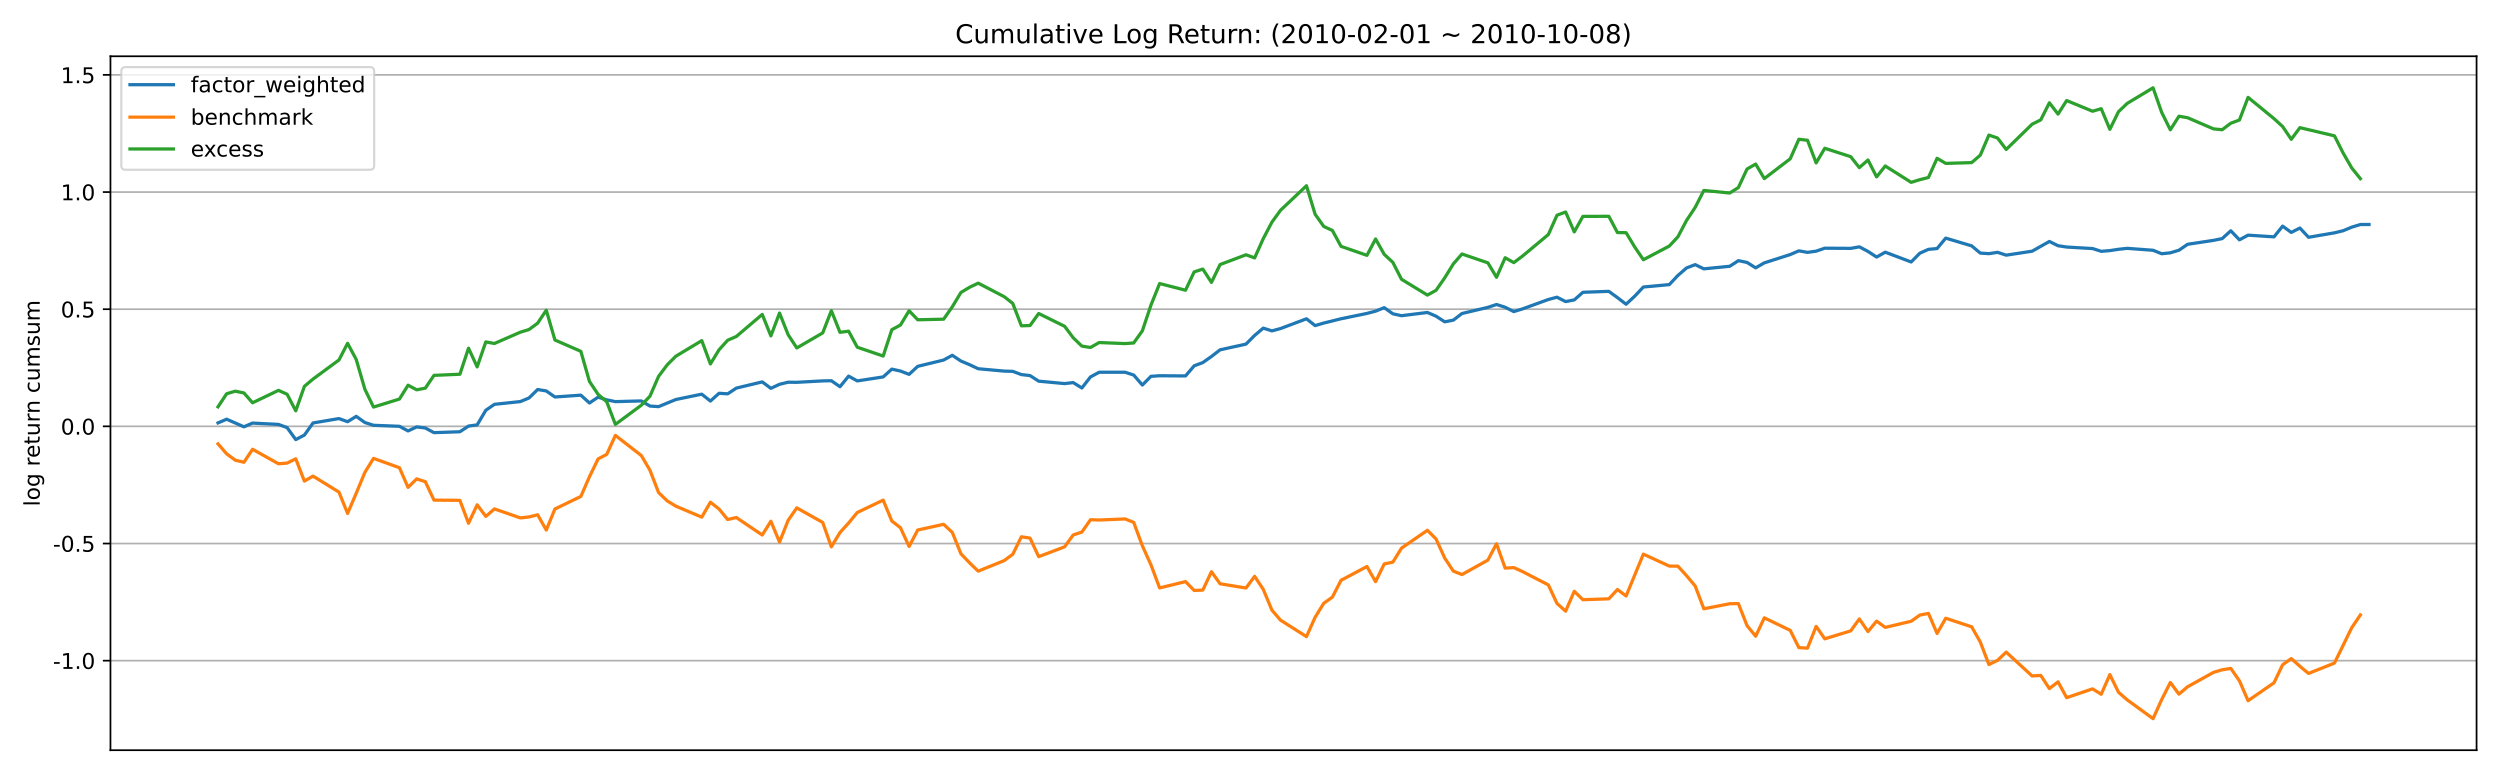 <?xml version="1.0" encoding="utf-8" standalone="no"?>
<!DOCTYPE svg PUBLIC "-//W3C//DTD SVG 1.1//EN"
  "http://www.w3.org/Graphics/SVG/1.1/DTD/svg11.dtd">
<!-- Created with matplotlib (https://matplotlib.org/) -->
<svg height="360pt" version="1.1" viewBox="0 0 1152 360" width="1152pt" xmlns="http://www.w3.org/2000/svg" xmlns:xlink="http://www.w3.org/1999/xlink">
 <defs>
  <style type="text/css">*{stroke-linecap:butt;stroke-linejoin:round;}</style>
 </defs>
 <g id="figure_1">
  <g id="patch_1">
   <path d="M 0 360 
L 1152 360 
L 1152 0 
L 0 0 
z
" style="fill:#ffffff;"/>
  </g>
  <g id="axes_1">
   <g id="patch_2">
    <path d="M 50.9 345.7 
L 1141.2 345.7 
L 1141.2 25.92 
L 50.9 25.92 
z
" style="fill:#ffffff;"/>
   </g>
   <g id="matplotlib.axis_1"/>
   <g id="matplotlib.axis_2">
    <g id="ytick_1">
     <g id="line2d_1">
      <path clip-path="url(#p24ca6fe112)" d="M 50.9 304.43 
L 1141.2 304.43 
" style="fill:none;stroke:#b0b0b0;stroke-linecap:square;stroke-width:0.8;"/>
     </g>
     <g id="line2d_2">
      <defs>
       <path d="M 0 0 
L -3.5 0 
" id="ma7766bc489" style="stroke:#000000;stroke-width:0.8;"/>
      </defs>
      <g>
       <use style="stroke:#000000;stroke-width:0.8;" x="50.9" xlink:href="#ma7766bc489" y="304.43"/>
      </g>
     </g>
     <g id="text_1">
      <!-- -1.0 -->
      <g transform="translate(24.389 308.229)scale(0.1 -0.1)">
       <defs>
        <path d="M 4.891 31.391 
L 31.203 31.391 
L 31.203 23.391 
L 4.891 23.391 
z
" id="DejaVuSans-45"/>
        <path d="M 12.406 8.297 
L 28.516 8.297 
L 28.516 63.922 
L 10.984 60.406 
L 10.984 69.391 
L 28.422 72.906 
L 38.281 72.906 
L 38.281 8.297 
L 54.391 8.297 
L 54.391 0 
L 12.406 0 
z
" id="DejaVuSans-49"/>
        <path d="M 10.688 12.406 
L 21 12.406 
L 21 0 
L 10.688 0 
z
" id="DejaVuSans-46"/>
        <path d="M 31.781 66.406 
Q 24.172 66.406 20.328 58.906 
Q 16.5 51.422 16.5 36.375 
Q 16.5 21.391 20.328 13.891 
Q 24.172 6.391 31.781 6.391 
Q 39.453 6.391 43.281 13.891 
Q 47.125 21.391 47.125 36.375 
Q 47.125 51.422 43.281 58.906 
Q 39.453 66.406 31.781 66.406 
z
M 31.781 74.219 
Q 44.047 74.219 50.516 64.516 
Q 56.984 54.828 56.984 36.375 
Q 56.984 17.969 50.516 8.266 
Q 44.047 -1.422 31.781 -1.422 
Q 19.531 -1.422 13.062 8.266 
Q 6.594 17.969 6.594 36.375 
Q 6.594 54.828 13.062 64.516 
Q 19.531 74.219 31.781 74.219 
z
" id="DejaVuSans-48"/>
       </defs>
       <use xlink:href="#DejaVuSans-45"/>
       <use x="36.084" xlink:href="#DejaVuSans-49"/>
       <use x="99.707" xlink:href="#DejaVuSans-46"/>
       <use x="131.494" xlink:href="#DejaVuSans-48"/>
      </g>
     </g>
    </g>
    <g id="ytick_2">
     <g id="line2d_3">
      <path clip-path="url(#p24ca6fe112)" d="M 50.9 250.447 
L 1141.2 250.447 
" style="fill:none;stroke:#b0b0b0;stroke-linecap:square;stroke-width:0.8;"/>
     </g>
     <g id="line2d_4">
      <g>
       <use style="stroke:#000000;stroke-width:0.8;" x="50.9" xlink:href="#ma7766bc489" y="250.447"/>
      </g>
     </g>
     <g id="text_2">
      <!-- -0.5 -->
      <g transform="translate(24.389 254.246)scale(0.1 -0.1)">
       <defs>
        <path d="M 10.797 72.906 
L 49.516 72.906 
L 49.516 64.594 
L 19.828 64.594 
L 19.828 46.734 
Q 21.969 47.469 24.109 47.828 
Q 26.266 48.188 28.422 48.188 
Q 40.625 48.188 47.75 41.5 
Q 54.891 34.812 54.891 23.391 
Q 54.891 11.625 47.562 5.094 
Q 40.234 -1.422 26.906 -1.422 
Q 22.312 -1.422 17.547 -0.641 
Q 12.797 0.141 7.719 1.703 
L 7.719 11.625 
Q 12.109 9.234 16.797 8.062 
Q 21.484 6.891 26.703 6.891 
Q 35.156 6.891 40.078 11.328 
Q 45.016 15.766 45.016 23.391 
Q 45.016 31 40.078 35.438 
Q 35.156 39.891 26.703 39.891 
Q 22.75 39.891 18.812 39.016 
Q 14.891 38.141 10.797 36.281 
z
" id="DejaVuSans-53"/>
       </defs>
       <use xlink:href="#DejaVuSans-45"/>
       <use x="36.084" xlink:href="#DejaVuSans-48"/>
       <use x="99.707" xlink:href="#DejaVuSans-46"/>
       <use x="131.494" xlink:href="#DejaVuSans-53"/>
      </g>
     </g>
    </g>
    <g id="ytick_3">
     <g id="line2d_5">
      <path clip-path="url(#p24ca6fe112)" d="M 50.9 196.464 
L 1141.2 196.464 
" style="fill:none;stroke:#b0b0b0;stroke-linecap:square;stroke-width:0.8;"/>
     </g>
     <g id="line2d_6">
      <g>
       <use style="stroke:#000000;stroke-width:0.8;" x="50.9" xlink:href="#ma7766bc489" y="196.464"/>
      </g>
     </g>
     <g id="text_3">
      <!-- 0.0 -->
      <g transform="translate(27.997 200.263)scale(0.1 -0.1)">
       <use xlink:href="#DejaVuSans-48"/>
       <use x="63.623" xlink:href="#DejaVuSans-46"/>
       <use x="95.41" xlink:href="#DejaVuSans-48"/>
      </g>
     </g>
    </g>
    <g id="ytick_4">
     <g id="line2d_7">
      <path clip-path="url(#p24ca6fe112)" d="M 50.9 142.48 
L 1141.2 142.48 
" style="fill:none;stroke:#b0b0b0;stroke-linecap:square;stroke-width:0.8;"/>
     </g>
     <g id="line2d_8">
      <g>
       <use style="stroke:#000000;stroke-width:0.8;" x="50.9" xlink:href="#ma7766bc489" y="142.48"/>
      </g>
     </g>
     <g id="text_4">
      <!-- 0.5 -->
      <g transform="translate(27.997 146.28)scale(0.1 -0.1)">
       <use xlink:href="#DejaVuSans-48"/>
       <use x="63.623" xlink:href="#DejaVuSans-46"/>
       <use x="95.41" xlink:href="#DejaVuSans-53"/>
      </g>
     </g>
    </g>
    <g id="ytick_5">
     <g id="line2d_9">
      <path clip-path="url(#p24ca6fe112)" d="M 50.9 88.497 
L 1141.2 88.497 
" style="fill:none;stroke:#b0b0b0;stroke-linecap:square;stroke-width:0.8;"/>
     </g>
     <g id="line2d_10">
      <g>
       <use style="stroke:#000000;stroke-width:0.8;" x="50.9" xlink:href="#ma7766bc489" y="88.497"/>
      </g>
     </g>
     <g id="text_5">
      <!-- 1.0 -->
      <g transform="translate(27.997 92.296)scale(0.1 -0.1)">
       <use xlink:href="#DejaVuSans-49"/>
       <use x="63.623" xlink:href="#DejaVuSans-46"/>
       <use x="95.41" xlink:href="#DejaVuSans-48"/>
      </g>
     </g>
    </g>
    <g id="ytick_6">
     <g id="line2d_11">
      <path clip-path="url(#p24ca6fe112)" d="M 50.9 34.514 
L 1141.2 34.514 
" style="fill:none;stroke:#b0b0b0;stroke-linecap:square;stroke-width:0.8;"/>
     </g>
     <g id="line2d_12">
      <g>
       <use style="stroke:#000000;stroke-width:0.8;" x="50.9" xlink:href="#ma7766bc489" y="34.514"/>
      </g>
     </g>
     <g id="text_6">
      <!-- 1.5 -->
      <g transform="translate(27.997 38.313)scale(0.1 -0.1)">
       <use xlink:href="#DejaVuSans-49"/>
       <use x="63.623" xlink:href="#DejaVuSans-46"/>
       <use x="95.41" xlink:href="#DejaVuSans-53"/>
      </g>
     </g>
    </g>
    <g id="text_7">
     <!-- log return cumsum -->
     <g transform="translate(18.309 233.328)rotate(-90)scale(0.1 -0.1)">
      <defs>
       <path d="M 9.422 75.984 
L 18.406 75.984 
L 18.406 0 
L 9.422 0 
z
" id="DejaVuSans-108"/>
       <path d="M 30.609 48.391 
Q 23.391 48.391 19.188 42.75 
Q 14.984 37.109 14.984 27.297 
Q 14.984 17.484 19.156 11.844 
Q 23.344 6.203 30.609 6.203 
Q 37.797 6.203 41.984 11.859 
Q 46.188 17.531 46.188 27.297 
Q 46.188 37.016 41.984 42.703 
Q 37.797 48.391 30.609 48.391 
z
M 30.609 56 
Q 42.328 56 49.016 48.375 
Q 55.719 40.766 55.719 27.297 
Q 55.719 13.875 49.016 6.219 
Q 42.328 -1.422 30.609 -1.422 
Q 18.844 -1.422 12.172 6.219 
Q 5.516 13.875 5.516 27.297 
Q 5.516 40.766 12.172 48.375 
Q 18.844 56 30.609 56 
z
" id="DejaVuSans-111"/>
       <path d="M 45.406 27.984 
Q 45.406 37.75 41.375 43.109 
Q 37.359 48.484 30.078 48.484 
Q 22.859 48.484 18.828 43.109 
Q 14.797 37.75 14.797 27.984 
Q 14.797 18.266 18.828 12.891 
Q 22.859 7.516 30.078 7.516 
Q 37.359 7.516 41.375 12.891 
Q 45.406 18.266 45.406 27.984 
z
M 54.391 6.781 
Q 54.391 -7.172 48.188 -13.984 
Q 42 -20.797 29.203 -20.797 
Q 24.469 -20.797 20.266 -20.094 
Q 16.062 -19.391 12.109 -17.922 
L 12.109 -9.188 
Q 16.062 -11.328 19.922 -12.344 
Q 23.781 -13.375 27.781 -13.375 
Q 36.625 -13.375 41.016 -8.766 
Q 45.406 -4.156 45.406 5.172 
L 45.406 9.625 
Q 42.625 4.781 38.281 2.391 
Q 33.938 0 27.875 0 
Q 17.828 0 11.672 7.656 
Q 5.516 15.328 5.516 27.984 
Q 5.516 40.672 11.672 48.328 
Q 17.828 56 27.875 56 
Q 33.938 56 38.281 53.609 
Q 42.625 51.219 45.406 46.391 
L 45.406 54.688 
L 54.391 54.688 
z
" id="DejaVuSans-103"/>
       <path id="DejaVuSans-32"/>
       <path d="M 41.109 46.297 
Q 39.594 47.172 37.812 47.578 
Q 36.031 48 33.891 48 
Q 26.266 48 22.188 43.047 
Q 18.109 38.094 18.109 28.812 
L 18.109 0 
L 9.078 0 
L 9.078 54.688 
L 18.109 54.688 
L 18.109 46.188 
Q 20.953 51.172 25.484 53.578 
Q 30.031 56 36.531 56 
Q 37.453 56 38.578 55.875 
Q 39.703 55.766 41.062 55.516 
z
" id="DejaVuSans-114"/>
       <path d="M 56.203 29.594 
L 56.203 25.203 
L 14.891 25.203 
Q 15.484 15.922 20.484 11.062 
Q 25.484 6.203 34.422 6.203 
Q 39.594 6.203 44.453 7.469 
Q 49.312 8.734 54.109 11.281 
L 54.109 2.781 
Q 49.266 0.734 44.188 -0.344 
Q 39.109 -1.422 33.891 -1.422 
Q 20.797 -1.422 13.156 6.188 
Q 5.516 13.812 5.516 26.812 
Q 5.516 40.234 12.766 48.109 
Q 20.016 56 32.328 56 
Q 43.359 56 49.781 48.891 
Q 56.203 41.797 56.203 29.594 
z
M 47.219 32.234 
Q 47.125 39.594 43.094 43.984 
Q 39.062 48.391 32.422 48.391 
Q 24.906 48.391 20.391 44.141 
Q 15.875 39.891 15.188 32.172 
z
" id="DejaVuSans-101"/>
       <path d="M 18.312 70.219 
L 18.312 54.688 
L 36.812 54.688 
L 36.812 47.703 
L 18.312 47.703 
L 18.312 18.016 
Q 18.312 11.328 20.141 9.422 
Q 21.969 7.516 27.594 7.516 
L 36.812 7.516 
L 36.812 0 
L 27.594 0 
Q 17.188 0 13.234 3.875 
Q 9.281 7.766 9.281 18.016 
L 9.281 47.703 
L 2.688 47.703 
L 2.688 54.688 
L 9.281 54.688 
L 9.281 70.219 
z
" id="DejaVuSans-116"/>
       <path d="M 8.5 21.578 
L 8.5 54.688 
L 17.484 54.688 
L 17.484 21.922 
Q 17.484 14.156 20.5 10.266 
Q 23.531 6.391 29.594 6.391 
Q 36.859 6.391 41.078 11.031 
Q 45.312 15.672 45.312 23.688 
L 45.312 54.688 
L 54.297 54.688 
L 54.297 0 
L 45.312 0 
L 45.312 8.406 
Q 42.047 3.422 37.719 1 
Q 33.406 -1.422 27.688 -1.422 
Q 18.266 -1.422 13.375 4.438 
Q 8.5 10.297 8.5 21.578 
z
M 31.109 56 
z
" id="DejaVuSans-117"/>
       <path d="M 54.891 33.016 
L 54.891 0 
L 45.906 0 
L 45.906 32.719 
Q 45.906 40.484 42.875 44.328 
Q 39.844 48.188 33.797 48.188 
Q 26.516 48.188 22.312 43.547 
Q 18.109 38.922 18.109 30.906 
L 18.109 0 
L 9.078 0 
L 9.078 54.688 
L 18.109 54.688 
L 18.109 46.188 
Q 21.344 51.125 25.703 53.562 
Q 30.078 56 35.797 56 
Q 45.219 56 50.047 50.172 
Q 54.891 44.344 54.891 33.016 
z
" id="DejaVuSans-110"/>
       <path d="M 48.781 52.594 
L 48.781 44.188 
Q 44.969 46.297 41.141 47.344 
Q 37.312 48.391 33.406 48.391 
Q 24.656 48.391 19.812 42.844 
Q 14.984 37.312 14.984 27.297 
Q 14.984 17.281 19.812 11.734 
Q 24.656 6.203 33.406 6.203 
Q 37.312 6.203 41.141 7.25 
Q 44.969 8.297 48.781 10.406 
L 48.781 2.094 
Q 45.016 0.344 40.984 -0.531 
Q 36.969 -1.422 32.422 -1.422 
Q 20.062 -1.422 12.781 6.344 
Q 5.516 14.109 5.516 27.297 
Q 5.516 40.672 12.859 48.328 
Q 20.219 56 33.016 56 
Q 37.156 56 41.109 55.141 
Q 45.062 54.297 48.781 52.594 
z
" id="DejaVuSans-99"/>
       <path d="M 52 44.188 
Q 55.375 50.25 60.062 53.125 
Q 64.75 56 71.094 56 
Q 79.641 56 84.281 50.016 
Q 88.922 44.047 88.922 33.016 
L 88.922 0 
L 79.891 0 
L 79.891 32.719 
Q 79.891 40.578 77.094 44.375 
Q 74.312 48.188 68.609 48.188 
Q 61.625 48.188 57.562 43.547 
Q 53.516 38.922 53.516 30.906 
L 53.516 0 
L 44.484 0 
L 44.484 32.719 
Q 44.484 40.625 41.703 44.406 
Q 38.922 48.188 33.109 48.188 
Q 26.219 48.188 22.156 43.531 
Q 18.109 38.875 18.109 30.906 
L 18.109 0 
L 9.078 0 
L 9.078 54.688 
L 18.109 54.688 
L 18.109 46.188 
Q 21.188 51.219 25.484 53.609 
Q 29.781 56 35.688 56 
Q 41.656 56 45.828 52.969 
Q 50 49.953 52 44.188 
z
" id="DejaVuSans-109"/>
       <path d="M 44.281 53.078 
L 44.281 44.578 
Q 40.484 46.531 36.375 47.5 
Q 32.281 48.484 27.875 48.484 
Q 21.188 48.484 17.844 46.438 
Q 14.5 44.391 14.5 40.281 
Q 14.5 37.156 16.891 35.375 
Q 19.281 33.594 26.516 31.984 
L 29.594 31.297 
Q 39.156 29.25 43.188 25.516 
Q 47.219 21.781 47.219 15.094 
Q 47.219 7.469 41.188 3.016 
Q 35.156 -1.422 24.609 -1.422 
Q 20.219 -1.422 15.453 -0.562 
Q 10.688 0.297 5.422 2 
L 5.422 11.281 
Q 10.406 8.688 15.234 7.391 
Q 20.062 6.109 24.812 6.109 
Q 31.156 6.109 34.562 8.281 
Q 37.984 10.453 37.984 14.406 
Q 37.984 18.062 35.516 20.016 
Q 33.062 21.969 24.703 23.781 
L 21.578 24.516 
Q 13.234 26.266 9.516 29.906 
Q 5.812 33.547 5.812 39.891 
Q 5.812 47.609 11.281 51.797 
Q 16.75 56 26.812 56 
Q 31.781 56 36.172 55.266 
Q 40.578 54.547 44.281 53.078 
z
" id="DejaVuSans-115"/>
      </defs>
      <use xlink:href="#DejaVuSans-108"/>
      <use x="27.783" xlink:href="#DejaVuSans-111"/>
      <use x="88.965" xlink:href="#DejaVuSans-103"/>
      <use x="152.441" xlink:href="#DejaVuSans-32"/>
      <use x="184.229" xlink:href="#DejaVuSans-114"/>
      <use x="223.092" xlink:href="#DejaVuSans-101"/>
      <use x="284.615" xlink:href="#DejaVuSans-116"/>
      <use x="323.824" xlink:href="#DejaVuSans-117"/>
      <use x="387.203" xlink:href="#DejaVuSans-114"/>
      <use x="426.566" xlink:href="#DejaVuSans-110"/>
      <use x="489.945" xlink:href="#DejaVuSans-32"/>
      <use x="521.732" xlink:href="#DejaVuSans-99"/>
      <use x="576.713" xlink:href="#DejaVuSans-117"/>
      <use x="640.092" xlink:href="#DejaVuSans-109"/>
      <use x="737.504" xlink:href="#DejaVuSans-115"/>
      <use x="789.604" xlink:href="#DejaVuSans-117"/>
      <use x="852.982" xlink:href="#DejaVuSans-109"/>
     </g>
    </g>
   </g>
   <g id="line2d_13">
    <path clip-path="url(#p24ca6fe112)" d="M 100.459 194.875 
L 104.44 193.175 
L 112.401 196.667 
L 116.382 194.953 
L 128.324 195.569 
L 132.304 197.047 
L 136.285 202.561 
L 140.266 200.483 
L 144.246 194.901 
L 156.188 192.878 
L 160.169 194.322 
L 164.149 191.852 
L 168.13 194.702 
L 172.111 195.972 
L 184.053 196.438 
L 188.033 198.572 
L 192.014 196.712 
L 195.995 197.224 
L 199.975 199.363 
L 211.917 198.95 
L 215.898 196.333 
L 219.879 195.785 
L 223.859 189.05 
L 227.84 186.31 
L 239.782 185.043 
L 243.762 183.392 
L 247.743 179.493 
L 251.724 180.148 
L 255.704 182.933 
L 267.646 182.09 
L 271.627 185.692 
L 275.608 183.006 
L 279.588 184.249 
L 283.569 185.067 
L 295.511 184.749 
L 299.492 187.109 
L 303.472 187.379 
L 311.434 184.093 
L 323.375 181.636 
L 327.356 184.804 
L 331.337 181.232 
L 335.317 181.474 
L 339.298 178.841 
L 351.24 175.975 
L 355.221 178.945 
L 359.201 177.087 
L 363.182 176.121 
L 367.163 176.169 
L 379.105 175.514 
L 383.085 175.441 
L 387.066 178.191 
L 391.047 173.316 
L 395.027 175.527 
L 406.969 173.684 
L 410.95 170.091 
L 414.93 170.981 
L 418.911 172.5 
L 422.892 168.805 
L 434.834 165.904 
L 438.814 163.715 
L 442.795 166.368 
L 446.776 168.043 
L 450.756 169.914 
L 462.698 171.002 
L 466.679 171.116 
L 470.66 172.605 
L 474.64 173.066 
L 478.621 175.64 
L 490.563 176.76 
L 494.543 176.298 
L 498.524 178.779 
L 502.505 173.682 
L 506.485 171.538 
L 518.427 171.528 
L 522.408 172.815 
L 526.389 177.429 
L 530.369 173.411 
L 534.35 173.144 
L 546.292 173.226 
L 550.273 168.57 
L 554.253 167.076 
L 558.234 164.273 
L 562.214 161.195 
L 574.156 158.56 
L 578.137 154.552 
L 582.118 151.194 
L 586.098 152.471 
L 590.079 151.389 
L 602.021 146.901 
L 606.002 150.03 
L 609.982 148.861 
L 617.944 146.889 
L 629.886 144.423 
L 633.866 143.387 
L 637.847 141.776 
L 641.827 144.595 
L 645.808 145.475 
L 657.75 143.985 
L 661.731 145.701 
L 665.711 148.284 
L 669.692 147.521 
L 673.673 144.466 
L 685.615 141.63 
L 689.595 140.311 
L 693.576 141.58 
L 697.557 143.584 
L 701.537 142.35 
L 713.479 138.012 
L 717.46 136.954 
L 721.44 138.973 
L 725.421 138.198 
L 729.402 134.683 
L 741.344 134.251 
L 745.324 137.142 
L 749.305 140.186 
L 753.286 136.47 
L 757.266 132.259 
L 769.208 131.147 
L 773.189 126.918 
L 777.17 123.46 
L 781.15 121.946 
L 785.131 123.88 
L 797.073 122.698 
L 801.053 120.108 
L 805.034 120.932 
L 809.015 123.422 
L 812.995 121.128 
L 824.937 117.301 
L 828.918 115.591 
L 832.899 116.293 
L 836.879 115.737 
L 840.86 114.367 
L 852.802 114.448 
L 856.783 113.738 
L 860.763 115.855 
L 864.744 118.454 
L 868.725 116.202 
L 880.666 120.718 
L 884.647 116.685 
L 888.628 114.901 
L 892.608 114.533 
L 896.589 109.73 
L 908.531 113.288 
L 912.512 116.628 
L 916.492 116.884 
L 920.473 116.275 
L 924.454 117.577 
L 936.396 115.752 
L 944.357 111.263 
L 948.338 113.229 
L 952.318 113.838 
L 964.26 114.532 
L 968.241 115.811 
L 972.221 115.478 
L 976.202 114.877 
L 980.183 114.436 
L 992.125 115.324 
L 996.105 116.925 
L 1000.086 116.499 
L 1004.067 115.301 
L 1008.047 112.568 
L 1019.989 110.76 
L 1023.97 109.954 
L 1027.951 106.341 
L 1031.931 110.509 
L 1035.912 108.362 
L 1047.854 109.141 
L 1051.834 104.202 
L 1055.815 107.091 
L 1059.796 105.081 
L 1063.776 109.341 
L 1075.718 107.288 
L 1079.699 106.324 
L 1083.68 104.673 
L 1087.66 103.463 
L 1091.641 103.463 
L 1091.641 103.463 
" style="fill:none;stroke:#1f77b4;stroke-linecap:square;stroke-width:1.5;"/>
   </g>
   <g id="line2d_14">
    <path clip-path="url(#p24ca6fe112)" d="M 100.459 204.543 
L 104.44 209.127 
L 108.42 212.052 
L 112.401 213.005 
L 116.382 207.016 
L 128.324 213.704 
L 132.304 213.397 
L 136.285 211.42 
L 140.266 221.687 
L 144.246 219.389 
L 156.188 226.749 
L 160.169 236.575 
L 164.149 227.292 
L 168.13 217.679 
L 172.111 211.217 
L 184.053 215.521 
L 188.033 224.578 
L 192.014 220.671 
L 195.995 221.971 
L 199.975 230.458 
L 211.917 230.562 
L 215.898 241.115 
L 219.879 232.62 
L 223.859 237.958 
L 227.84 234.505 
L 239.782 238.649 
L 243.762 238.217 
L 247.743 237.213 
L 251.724 244.242 
L 255.704 234.55 
L 267.646 228.767 
L 271.627 219.671 
L 275.608 211.465 
L 279.588 209.371 
L 283.569 200.626 
L 295.511 209.899 
L 299.492 216.671 
L 303.472 226.967 
L 307.453 230.806 
L 311.434 233.237 
L 323.375 238.291 
L 327.356 231.416 
L 331.337 234.554 
L 335.317 239.391 
L 339.298 238.473 
L 351.24 246.52 
L 355.221 240.184 
L 359.201 249.785 
L 363.182 239.753 
L 367.163 234.028 
L 379.105 240.738 
L 383.085 251.981 
L 387.066 245.376 
L 391.047 240.999 
L 395.027 236.164 
L 406.969 230.46 
L 410.95 240.073 
L 414.93 243.173 
L 418.911 251.804 
L 422.892 244.235 
L 434.834 241.605 
L 438.814 245.319 
L 442.795 255.18 
L 446.776 259.341 
L 450.756 263.184 
L 462.698 258.336 
L 466.679 255.406 
L 470.66 247.353 
L 474.64 247.954 
L 478.621 256.498 
L 490.563 251.989 
L 494.543 246.499 
L 498.524 245.184 
L 502.505 239.486 
L 506.485 239.62 
L 518.427 239.13 
L 522.408 240.707 
L 526.389 251.474 
L 530.369 260.291 
L 534.35 270.915 
L 546.292 268.009 
L 550.273 272.094 
L 554.253 271.909 
L 558.234 263.449 
L 562.214 269.003 
L 574.156 270.955 
L 578.137 265.574 
L 582.118 271.595 
L 586.098 281.139 
L 590.079 285.777 
L 602.021 293.352 
L 606.002 284.45 
L 609.982 277.994 
L 613.963 275.151 
L 617.944 267.414 
L 629.886 261.048 
L 633.866 268.038 
L 637.847 259.877 
L 641.827 259.031 
L 645.808 252.589 
L 657.75 244.358 
L 661.731 248.361 
L 665.711 257.128 
L 669.692 263.168 
L 673.673 264.754 
L 685.615 258.096 
L 689.595 250.575 
L 693.576 261.784 
L 697.557 261.552 
L 701.537 263.35 
L 713.479 269.524 
L 717.46 278.061 
L 721.44 281.626 
L 725.421 272.462 
L 729.402 276.349 
L 741.344 275.944 
L 745.324 271.647 
L 749.305 274.632 
L 757.266 255.347 
L 769.208 260.844 
L 773.189 260.904 
L 777.17 265.291 
L 781.15 270.04 
L 785.131 280.534 
L 797.073 278.194 
L 801.053 278.136 
L 805.034 288.283 
L 809.015 293.172 
L 812.995 284.698 
L 824.937 290.473 
L 828.918 298.427 
L 832.899 298.655 
L 836.879 288.647 
L 840.86 294.365 
L 852.802 290.711 
L 856.783 285.205 
L 860.763 291.024 
L 864.744 286.205 
L 868.725 289.099 
L 880.666 286.279 
L 884.647 283.433 
L 888.628 282.664 
L 892.608 291.894 
L 896.589 284.886 
L 908.531 288.827 
L 912.512 295.818 
L 916.492 306.219 
L 920.473 304.274 
L 924.454 300.507 
L 936.396 311.485 
L 940.376 311.224 
L 944.357 317.298 
L 948.338 314.207 
L 952.318 321.478 
L 964.26 317.432 
L 968.241 319.906 
L 972.221 310.865 
L 976.202 318.99 
L 980.183 322.478 
L 992.125 331.165 
L 996.105 322.363 
L 1000.086 314.508 
L 1004.067 319.865 
L 1008.047 316.465 
L 1019.989 309.823 
L 1023.97 308.638 
L 1027.951 308 
L 1031.931 313.723 
L 1035.912 322.887 
L 1047.854 314.634 
L 1051.834 306.316 
L 1055.815 303.48 
L 1059.796 307.013 
L 1063.776 310.319 
L 1075.718 305.547 
L 1083.68 289.245 
L 1087.66 283.364 
L 1087.66 283.364 
" style="fill:none;stroke:#ff7f0e;stroke-linecap:square;stroke-width:1.5;"/>
   </g>
   <g id="line2d_15">
    <path clip-path="url(#p24ca6fe112)" d="M 100.459 187.464 
L 104.44 181.434 
L 108.42 180.252 
L 112.401 181.074 
L 116.382 185.598 
L 128.324 179.88 
L 132.304 181.671 
L 136.285 189.306 
L 140.266 178.024 
L 144.246 174.67 
L 156.188 165.881 
L 160.169 158.203 
L 164.149 165.648 
L 168.13 179.35 
L 172.111 187.577 
L 184.053 183.887 
L 188.033 177.505 
L 192.014 179.628 
L 195.995 178.849 
L 199.975 172.969 
L 211.917 172.451 
L 215.898 160.443 
L 219.879 169.066 
L 223.859 157.546 
L 227.84 158.282 
L 239.782 153.07 
L 243.762 151.846 
L 247.743 148.925 
L 251.724 142.942 
L 255.704 156.668 
L 267.646 161.887 
L 271.627 175.775 
L 275.608 181.743 
L 279.588 185.147 
L 283.569 195.557 
L 295.511 186.724 
L 299.492 182.575 
L 303.472 173.423 
L 307.453 168.114 
L 311.434 164.143 
L 323.375 156.965 
L 327.356 167.702 
L 331.337 161.178 
L 335.317 156.78 
L 339.298 155.051 
L 351.24 144.887 
L 355.221 154.781 
L 359.201 144.252 
L 363.182 154.243 
L 367.163 160.338 
L 379.105 153.403 
L 383.085 143.155 
L 387.066 153.129 
L 391.047 152.61 
L 395.027 159.99 
L 406.969 164.065 
L 410.95 151.922 
L 414.93 149.775 
L 418.911 143.192 
L 422.892 147.353 
L 434.834 147.077 
L 438.814 141.367 
L 442.795 134.769 
L 446.776 132.377 
L 450.756 130.474 
L 462.698 136.689 
L 466.679 139.819 
L 470.66 150.136 
L 474.64 149.997 
L 478.621 144.47 
L 490.563 150.345 
L 494.543 155.641 
L 498.524 159.485 
L 502.505 160.118 
L 506.485 157.843 
L 518.427 158.326 
L 522.408 158.04 
L 526.389 152.456 
L 530.369 140.574 
L 534.35 130.659 
L 546.292 133.729 
L 550.273 125.3 
L 554.253 123.989 
L 558.234 130.121 
L 562.214 121.906 
L 574.156 117.399 
L 578.137 118.843 
L 582.118 109.953 
L 586.098 102.361 
L 590.079 96.875 
L 602.021 85.588 
L 606.002 98.718 
L 609.982 104.34 
L 613.963 106.193 
L 617.944 113.519 
L 629.886 117.66 
L 633.866 110.121 
L 637.847 117.202 
L 641.827 120.897 
L 645.808 128.685 
L 657.75 135.98 
L 661.731 133.775 
L 665.711 128.06 
L 669.692 121.616 
L 673.673 117.042 
L 685.615 121.111 
L 689.595 127.775 
L 693.576 118.775 
L 697.557 121.016 
L 701.537 118.033 
L 713.479 108.079 
L 717.46 99.185 
L 721.44 97.689 
L 725.421 106.853 
L 729.402 99.705 
L 741.344 99.677 
L 745.324 107.168 
L 749.305 107.225 
L 753.286 113.829 
L 757.266 119.676 
L 769.208 113.385 
L 773.189 109.099 
L 777.17 101.555 
L 781.15 95.555 
L 785.131 87.76 
L 797.073 88.944 
L 801.053 86.411 
L 805.034 77.891 
L 809.015 75.598 
L 812.995 82.298 
L 824.937 73.176 
L 828.918 64.17 
L 832.899 64.644 
L 836.879 75.059 
L 840.86 68.325 
L 852.802 72.192 
L 856.783 77.245 
L 860.763 73.733 
L 864.744 81.503 
L 868.725 76.49 
L 880.666 84.027 
L 884.647 82.807 
L 888.628 81.786 
L 892.608 72.943 
L 896.589 75.297 
L 908.531 74.928 
L 912.512 71.502 
L 916.492 62.25 
L 920.473 63.61 
L 924.454 68.865 
L 936.396 57.235 
L 940.376 55.242 
L 944.357 47.367 
L 948.338 52.574 
L 952.318 46.333 
L 964.26 51.259 
L 968.241 50.091 
L 972.221 59.594 
L 976.202 51.477 
L 980.183 47.671 
L 992.125 40.455 
L 996.105 51.79 
L 1000.086 59.801 
L 1004.067 53.554 
L 1008.047 54.243 
L 1019.989 59.39 
L 1023.97 59.775 
L 1027.951 56.782 
L 1031.931 55.307 
L 1035.912 44.872 
L 1047.854 54.656 
L 1051.834 58.31 
L 1055.815 64.192 
L 1059.796 58.824 
L 1075.718 62.591 
L 1079.699 70.479 
L 1083.68 77.391 
L 1087.66 82.329 
L 1087.66 82.329 
" style="fill:none;stroke:#2ca02c;stroke-linecap:square;stroke-width:1.5;"/>
   </g>
   <g id="patch_3">
    <path d="M 50.9 345.7 
L 50.9 25.92 
" style="fill:none;stroke:#000000;stroke-linecap:square;stroke-linejoin:miter;stroke-width:0.8;"/>
   </g>
   <g id="patch_4">
    <path d="M 1141.2 345.7 
L 1141.2 25.92 
" style="fill:none;stroke:#000000;stroke-linecap:square;stroke-linejoin:miter;stroke-width:0.8;"/>
   </g>
   <g id="patch_5">
    <path d="M 50.9 345.7 
L 1141.2 345.7 
" style="fill:none;stroke:#000000;stroke-linecap:square;stroke-linejoin:miter;stroke-width:0.8;"/>
   </g>
   <g id="patch_6">
    <path d="M 50.9 25.92 
L 1141.2 25.92 
" style="fill:none;stroke:#000000;stroke-linecap:square;stroke-linejoin:miter;stroke-width:0.8;"/>
   </g>
   <g id="text_8">
    <!-- Cumulative Log Return: (2010-02-01 ~ 2010-10-08) -->
    <g transform="translate(440.173 19.92)scale(0.12 -0.12)">
     <defs>
      <path d="M 64.406 67.281 
L 64.406 56.891 
Q 59.422 61.531 53.781 63.812 
Q 48.141 66.109 41.797 66.109 
Q 29.297 66.109 22.656 58.469 
Q 16.016 50.828 16.016 36.375 
Q 16.016 21.969 22.656 14.328 
Q 29.297 6.688 41.797 6.688 
Q 48.141 6.688 53.781 8.984 
Q 59.422 11.281 64.406 15.922 
L 64.406 5.609 
Q 59.234 2.094 53.438 0.328 
Q 47.656 -1.422 41.219 -1.422 
Q 24.656 -1.422 15.125 8.703 
Q 5.609 18.844 5.609 36.375 
Q 5.609 53.953 15.125 64.078 
Q 24.656 74.219 41.219 74.219 
Q 47.75 74.219 53.531 72.484 
Q 59.328 70.75 64.406 67.281 
z
" id="DejaVuSans-67"/>
      <path d="M 34.281 27.484 
Q 23.391 27.484 19.188 25 
Q 14.984 22.516 14.984 16.5 
Q 14.984 11.719 18.141 8.906 
Q 21.297 6.109 26.703 6.109 
Q 34.188 6.109 38.703 11.406 
Q 43.219 16.703 43.219 25.484 
L 43.219 27.484 
z
M 52.203 31.203 
L 52.203 0 
L 43.219 0 
L 43.219 8.297 
Q 40.141 3.328 35.547 0.953 
Q 30.953 -1.422 24.312 -1.422 
Q 15.922 -1.422 10.953 3.297 
Q 6 8.016 6 15.922 
Q 6 25.141 12.172 29.828 
Q 18.359 34.516 30.609 34.516 
L 43.219 34.516 
L 43.219 35.406 
Q 43.219 41.609 39.141 45 
Q 35.062 48.391 27.688 48.391 
Q 23 48.391 18.547 47.266 
Q 14.109 46.141 10.016 43.891 
L 10.016 52.203 
Q 14.938 54.109 19.578 55.047 
Q 24.219 56 28.609 56 
Q 40.484 56 46.344 49.844 
Q 52.203 43.703 52.203 31.203 
z
" id="DejaVuSans-97"/>
      <path d="M 9.422 54.688 
L 18.406 54.688 
L 18.406 0 
L 9.422 0 
z
M 9.422 75.984 
L 18.406 75.984 
L 18.406 64.594 
L 9.422 64.594 
z
" id="DejaVuSans-105"/>
      <path d="M 2.984 54.688 
L 12.5 54.688 
L 29.594 8.797 
L 46.688 54.688 
L 56.203 54.688 
L 35.688 0 
L 23.484 0 
z
" id="DejaVuSans-118"/>
      <path d="M 9.812 72.906 
L 19.672 72.906 
L 19.672 8.297 
L 55.172 8.297 
L 55.172 0 
L 9.812 0 
z
" id="DejaVuSans-76"/>
      <path d="M 44.391 34.188 
Q 47.562 33.109 50.562 29.594 
Q 53.562 26.078 56.594 19.922 
L 66.609 0 
L 56 0 
L 46.688 18.703 
Q 43.062 26.031 39.672 28.422 
Q 36.281 30.812 30.422 30.812 
L 19.672 30.812 
L 19.672 0 
L 9.812 0 
L 9.812 72.906 
L 32.078 72.906 
Q 44.578 72.906 50.734 67.672 
Q 56.891 62.453 56.891 51.906 
Q 56.891 45.016 53.688 40.469 
Q 50.484 35.938 44.391 34.188 
z
M 19.672 64.797 
L 19.672 38.922 
L 32.078 38.922 
Q 39.203 38.922 42.844 42.219 
Q 46.484 45.516 46.484 51.906 
Q 46.484 58.297 42.844 61.547 
Q 39.203 64.797 32.078 64.797 
z
" id="DejaVuSans-82"/>
      <path d="M 11.719 12.406 
L 22.016 12.406 
L 22.016 0 
L 11.719 0 
z
M 11.719 51.703 
L 22.016 51.703 
L 22.016 39.312 
L 11.719 39.312 
z
" id="DejaVuSans-58"/>
      <path d="M 31 75.875 
Q 24.469 64.656 21.281 53.656 
Q 18.109 42.672 18.109 31.391 
Q 18.109 20.125 21.312 9.062 
Q 24.516 -2 31 -13.188 
L 23.188 -13.188 
Q 15.875 -1.703 12.234 9.375 
Q 8.594 20.453 8.594 31.391 
Q 8.594 42.281 12.203 53.312 
Q 15.828 64.359 23.188 75.875 
z
" id="DejaVuSans-40"/>
      <path d="M 19.188 8.297 
L 53.609 8.297 
L 53.609 0 
L 7.328 0 
L 7.328 8.297 
Q 12.938 14.109 22.625 23.891 
Q 32.328 33.688 34.812 36.531 
Q 39.547 41.844 41.422 45.531 
Q 43.312 49.219 43.312 52.781 
Q 43.312 58.594 39.234 62.25 
Q 35.156 65.922 28.609 65.922 
Q 23.969 65.922 18.812 64.312 
Q 13.672 62.703 7.812 59.422 
L 7.812 69.391 
Q 13.766 71.781 18.938 73 
Q 24.125 74.219 28.422 74.219 
Q 39.75 74.219 46.484 68.547 
Q 53.219 62.891 53.219 53.422 
Q 53.219 48.922 51.531 44.891 
Q 49.859 40.875 45.406 35.406 
Q 44.188 33.984 37.641 27.219 
Q 31.109 20.453 19.188 8.297 
z
" id="DejaVuSans-50"/>
      <path d="M 73.188 39.891 
L 73.188 31.203 
Q 68.062 27.344 63.688 25.688 
Q 59.328 24.031 54.594 24.031 
Q 49.219 24.031 42.094 26.906 
Q 41.547 27.094 41.312 27.203 
Q 40.969 27.344 40.234 27.594 
Q 32.672 30.609 28.078 30.609 
Q 23.781 30.609 19.578 28.734 
Q 15.375 26.859 10.594 22.797 
L 10.594 31.5 
Q 15.719 35.359 20.094 37.031 
Q 24.469 38.719 29.203 38.719 
Q 34.578 38.719 41.75 35.797 
Q 42.234 35.594 42.484 35.5 
Q 42.875 35.359 43.562 35.109 
Q 51.125 32.078 55.719 32.078 
Q 59.906 32.078 64.031 33.938 
Q 68.172 35.797 73.188 39.891 
z
" id="DejaVuSans-126"/>
      <path d="M 31.781 34.625 
Q 24.75 34.625 20.719 30.859 
Q 16.703 27.094 16.703 20.516 
Q 16.703 13.922 20.719 10.156 
Q 24.75 6.391 31.781 6.391 
Q 38.812 6.391 42.859 10.172 
Q 46.922 13.969 46.922 20.516 
Q 46.922 27.094 42.891 30.859 
Q 38.875 34.625 31.781 34.625 
z
M 21.922 38.812 
Q 15.578 40.375 12.031 44.719 
Q 8.5 49.078 8.5 55.328 
Q 8.5 64.062 14.719 69.141 
Q 20.953 74.219 31.781 74.219 
Q 42.672 74.219 48.875 69.141 
Q 55.078 64.062 55.078 55.328 
Q 55.078 49.078 51.531 44.719 
Q 48 40.375 41.703 38.812 
Q 48.828 37.156 52.797 32.312 
Q 56.781 27.484 56.781 20.516 
Q 56.781 9.906 50.312 4.234 
Q 43.844 -1.422 31.781 -1.422 
Q 19.734 -1.422 13.25 4.234 
Q 6.781 9.906 6.781 20.516 
Q 6.781 27.484 10.781 32.312 
Q 14.797 37.156 21.922 38.812 
z
M 18.312 54.391 
Q 18.312 48.734 21.844 45.562 
Q 25.391 42.391 31.781 42.391 
Q 38.141 42.391 41.719 45.562 
Q 45.312 48.734 45.312 54.391 
Q 45.312 60.062 41.719 63.234 
Q 38.141 66.406 31.781 66.406 
Q 25.391 66.406 21.844 63.234 
Q 18.312 60.062 18.312 54.391 
z
" id="DejaVuSans-56"/>
      <path d="M 8.016 75.875 
L 15.828 75.875 
Q 23.141 64.359 26.781 53.312 
Q 30.422 42.281 30.422 31.391 
Q 30.422 20.453 26.781 9.375 
Q 23.141 -1.703 15.828 -13.188 
L 8.016 -13.188 
Q 14.5 -2 17.703 9.062 
Q 20.906 20.125 20.906 31.391 
Q 20.906 42.672 17.703 53.656 
Q 14.5 64.656 8.016 75.875 
z
" id="DejaVuSans-41"/>
     </defs>
     <use xlink:href="#DejaVuSans-67"/>
     <use x="69.824" xlink:href="#DejaVuSans-117"/>
     <use x="133.203" xlink:href="#DejaVuSans-109"/>
     <use x="230.615" xlink:href="#DejaVuSans-117"/>
     <use x="293.994" xlink:href="#DejaVuSans-108"/>
     <use x="321.777" xlink:href="#DejaVuSans-97"/>
     <use x="383.057" xlink:href="#DejaVuSans-116"/>
     <use x="422.266" xlink:href="#DejaVuSans-105"/>
     <use x="450.049" xlink:href="#DejaVuSans-118"/>
     <use x="509.229" xlink:href="#DejaVuSans-101"/>
     <use x="570.752" xlink:href="#DejaVuSans-32"/>
     <use x="602.539" xlink:href="#DejaVuSans-76"/>
     <use x="656.502" xlink:href="#DejaVuSans-111"/>
     <use x="717.684" xlink:href="#DejaVuSans-103"/>
     <use x="781.16" xlink:href="#DejaVuSans-32"/>
     <use x="812.947" xlink:href="#DejaVuSans-82"/>
     <use x="877.93" xlink:href="#DejaVuSans-101"/>
     <use x="939.453" xlink:href="#DejaVuSans-116"/>
     <use x="978.662" xlink:href="#DejaVuSans-117"/>
     <use x="1042.041" xlink:href="#DejaVuSans-114"/>
     <use x="1081.404" xlink:href="#DejaVuSans-110"/>
     <use x="1144.783" xlink:href="#DejaVuSans-58"/>
     <use x="1178.475" xlink:href="#DejaVuSans-32"/>
     <use x="1210.262" xlink:href="#DejaVuSans-40"/>
     <use x="1249.275" xlink:href="#DejaVuSans-50"/>
     <use x="1312.898" xlink:href="#DejaVuSans-48"/>
     <use x="1376.521" xlink:href="#DejaVuSans-49"/>
     <use x="1440.145" xlink:href="#DejaVuSans-48"/>
     <use x="1503.768" xlink:href="#DejaVuSans-45"/>
     <use x="1539.852" xlink:href="#DejaVuSans-48"/>
     <use x="1603.475" xlink:href="#DejaVuSans-50"/>
     <use x="1667.098" xlink:href="#DejaVuSans-45"/>
     <use x="1703.182" xlink:href="#DejaVuSans-48"/>
     <use x="1766.805" xlink:href="#DejaVuSans-49"/>
     <use x="1830.428" xlink:href="#DejaVuSans-32"/>
     <use x="1862.215" xlink:href="#DejaVuSans-126"/>
     <use x="1946.004" xlink:href="#DejaVuSans-32"/>
     <use x="1977.791" xlink:href="#DejaVuSans-50"/>
     <use x="2041.414" xlink:href="#DejaVuSans-48"/>
     <use x="2105.037" xlink:href="#DejaVuSans-49"/>
     <use x="2168.66" xlink:href="#DejaVuSans-48"/>
     <use x="2232.283" xlink:href="#DejaVuSans-45"/>
     <use x="2268.367" xlink:href="#DejaVuSans-49"/>
     <use x="2331.99" xlink:href="#DejaVuSans-48"/>
     <use x="2395.613" xlink:href="#DejaVuSans-45"/>
     <use x="2431.697" xlink:href="#DejaVuSans-48"/>
     <use x="2495.32" xlink:href="#DejaVuSans-56"/>
     <use x="2558.943" xlink:href="#DejaVuSans-41"/>
    </g>
   </g>
   <g id="legend_1">
    <g id="patch_7">
     <path d="M 57.9 78.233 
L 170.414 78.233 
Q 172.414 78.233 172.414 76.233 
L 172.414 32.92 
Q 172.414 30.92 170.414 30.92 
L 57.9 30.92 
Q 55.9 30.92 55.9 32.92 
L 55.9 76.233 
Q 55.9 78.233 57.9 78.233 
z
" style="fill:#ffffff;opacity:0.8;stroke:#cccccc;stroke-linejoin:miter;"/>
    </g>
    <g id="line2d_16">
     <path d="M 59.9 39.018 
L 79.9 39.018 
" style="fill:none;stroke:#1f77b4;stroke-linecap:square;stroke-width:1.5;"/>
    </g>
    <g id="line2d_17"/>
    <g id="text_9">
     <!-- factor_weighted -->
     <g transform="translate(87.9 42.518)scale(0.1 -0.1)">
      <defs>
       <path d="M 37.109 75.984 
L 37.109 68.5 
L 28.516 68.5 
Q 23.688 68.5 21.797 66.547 
Q 19.922 64.594 19.922 59.516 
L 19.922 54.688 
L 34.719 54.688 
L 34.719 47.703 
L 19.922 47.703 
L 19.922 0 
L 10.891 0 
L 10.891 47.703 
L 2.297 47.703 
L 2.297 54.688 
L 10.891 54.688 
L 10.891 58.5 
Q 10.891 67.625 15.141 71.797 
Q 19.391 75.984 28.609 75.984 
z
" id="DejaVuSans-102"/>
       <path d="M 50.984 -16.609 
L 50.984 -23.578 
L -0.984 -23.578 
L -0.984 -16.609 
z
" id="DejaVuSans-95"/>
       <path d="M 4.203 54.688 
L 13.188 54.688 
L 24.422 12.016 
L 35.594 54.688 
L 46.188 54.688 
L 57.422 12.016 
L 68.609 54.688 
L 77.594 54.688 
L 63.281 0 
L 52.688 0 
L 40.922 44.828 
L 29.109 0 
L 18.5 0 
z
" id="DejaVuSans-119"/>
       <path d="M 54.891 33.016 
L 54.891 0 
L 45.906 0 
L 45.906 32.719 
Q 45.906 40.484 42.875 44.328 
Q 39.844 48.188 33.797 48.188 
Q 26.516 48.188 22.312 43.547 
Q 18.109 38.922 18.109 30.906 
L 18.109 0 
L 9.078 0 
L 9.078 75.984 
L 18.109 75.984 
L 18.109 46.188 
Q 21.344 51.125 25.703 53.562 
Q 30.078 56 35.797 56 
Q 45.219 56 50.047 50.172 
Q 54.891 44.344 54.891 33.016 
z
" id="DejaVuSans-104"/>
       <path d="M 45.406 46.391 
L 45.406 75.984 
L 54.391 75.984 
L 54.391 0 
L 45.406 0 
L 45.406 8.203 
Q 42.578 3.328 38.25 0.953 
Q 33.938 -1.422 27.875 -1.422 
Q 17.969 -1.422 11.734 6.484 
Q 5.516 14.406 5.516 27.297 
Q 5.516 40.188 11.734 48.094 
Q 17.969 56 27.875 56 
Q 33.938 56 38.25 53.625 
Q 42.578 51.266 45.406 46.391 
z
M 14.797 27.297 
Q 14.797 17.391 18.875 11.75 
Q 22.953 6.109 30.078 6.109 
Q 37.203 6.109 41.297 11.75 
Q 45.406 17.391 45.406 27.297 
Q 45.406 37.203 41.297 42.844 
Q 37.203 48.484 30.078 48.484 
Q 22.953 48.484 18.875 42.844 
Q 14.797 37.203 14.797 27.297 
z
" id="DejaVuSans-100"/>
      </defs>
      <use xlink:href="#DejaVuSans-102"/>
      <use x="35.205" xlink:href="#DejaVuSans-97"/>
      <use x="96.484" xlink:href="#DejaVuSans-99"/>
      <use x="151.465" xlink:href="#DejaVuSans-116"/>
      <use x="190.674" xlink:href="#DejaVuSans-111"/>
      <use x="251.855" xlink:href="#DejaVuSans-114"/>
      <use x="292.969" xlink:href="#DejaVuSans-95"/>
      <use x="342.969" xlink:href="#DejaVuSans-119"/>
      <use x="424.756" xlink:href="#DejaVuSans-101"/>
      <use x="486.279" xlink:href="#DejaVuSans-105"/>
      <use x="514.062" xlink:href="#DejaVuSans-103"/>
      <use x="577.539" xlink:href="#DejaVuSans-104"/>
      <use x="640.918" xlink:href="#DejaVuSans-116"/>
      <use x="680.127" xlink:href="#DejaVuSans-101"/>
      <use x="741.65" xlink:href="#DejaVuSans-100"/>
     </g>
    </g>
    <g id="line2d_18">
     <path d="M 59.9 53.975 
L 79.9 53.975 
" style="fill:none;stroke:#ff7f0e;stroke-linecap:square;stroke-width:1.5;"/>
    </g>
    <g id="line2d_19"/>
    <g id="text_10">
     <!-- benchmark -->
     <g transform="translate(87.9 57.475)scale(0.1 -0.1)">
      <defs>
       <path d="M 48.688 27.297 
Q 48.688 37.203 44.609 42.844 
Q 40.531 48.484 33.406 48.484 
Q 26.266 48.484 22.188 42.844 
Q 18.109 37.203 18.109 27.297 
Q 18.109 17.391 22.188 11.75 
Q 26.266 6.109 33.406 6.109 
Q 40.531 6.109 44.609 11.75 
Q 48.688 17.391 48.688 27.297 
z
M 18.109 46.391 
Q 20.953 51.266 25.266 53.625 
Q 29.594 56 35.594 56 
Q 45.562 56 51.781 48.094 
Q 58.016 40.188 58.016 27.297 
Q 58.016 14.406 51.781 6.484 
Q 45.562 -1.422 35.594 -1.422 
Q 29.594 -1.422 25.266 0.953 
Q 20.953 3.328 18.109 8.203 
L 18.109 0 
L 9.078 0 
L 9.078 75.984 
L 18.109 75.984 
z
" id="DejaVuSans-98"/>
       <path d="M 9.078 75.984 
L 18.109 75.984 
L 18.109 31.109 
L 44.922 54.688 
L 56.391 54.688 
L 27.391 29.109 
L 57.625 0 
L 45.906 0 
L 18.109 26.703 
L 18.109 0 
L 9.078 0 
z
" id="DejaVuSans-107"/>
      </defs>
      <use xlink:href="#DejaVuSans-98"/>
      <use x="63.477" xlink:href="#DejaVuSans-101"/>
      <use x="125" xlink:href="#DejaVuSans-110"/>
      <use x="188.379" xlink:href="#DejaVuSans-99"/>
      <use x="243.359" xlink:href="#DejaVuSans-104"/>
      <use x="306.738" xlink:href="#DejaVuSans-109"/>
      <use x="404.15" xlink:href="#DejaVuSans-97"/>
      <use x="465.43" xlink:href="#DejaVuSans-114"/>
      <use x="506.543" xlink:href="#DejaVuSans-107"/>
     </g>
    </g>
    <g id="line2d_20">
     <path d="M 59.9 68.653 
L 79.9 68.653 
" style="fill:none;stroke:#2ca02c;stroke-linecap:square;stroke-width:1.5;"/>
    </g>
    <g id="line2d_21"/>
    <g id="text_11">
     <!-- excess -->
     <g transform="translate(87.9 72.153)scale(0.1 -0.1)">
      <defs>
       <path d="M 54.891 54.688 
L 35.109 28.078 
L 55.906 0 
L 45.312 0 
L 29.391 21.484 
L 13.484 0 
L 2.875 0 
L 24.125 28.609 
L 4.688 54.688 
L 15.281 54.688 
L 29.781 35.203 
L 44.281 54.688 
z
" id="DejaVuSans-120"/>
      </defs>
      <use xlink:href="#DejaVuSans-101"/>
      <use x="59.773" xlink:href="#DejaVuSans-120"/>
      <use x="117.203" xlink:href="#DejaVuSans-99"/>
      <use x="172.184" xlink:href="#DejaVuSans-101"/>
      <use x="233.707" xlink:href="#DejaVuSans-115"/>
      <use x="285.807" xlink:href="#DejaVuSans-115"/>
     </g>
    </g>
   </g>
  </g>
 </g>
 <defs>
  <clipPath id="p24ca6fe112">
   <rect height="319.78" width="1090.3" x="50.9" y="25.92"/>
  </clipPath>
 </defs>
</svg>
